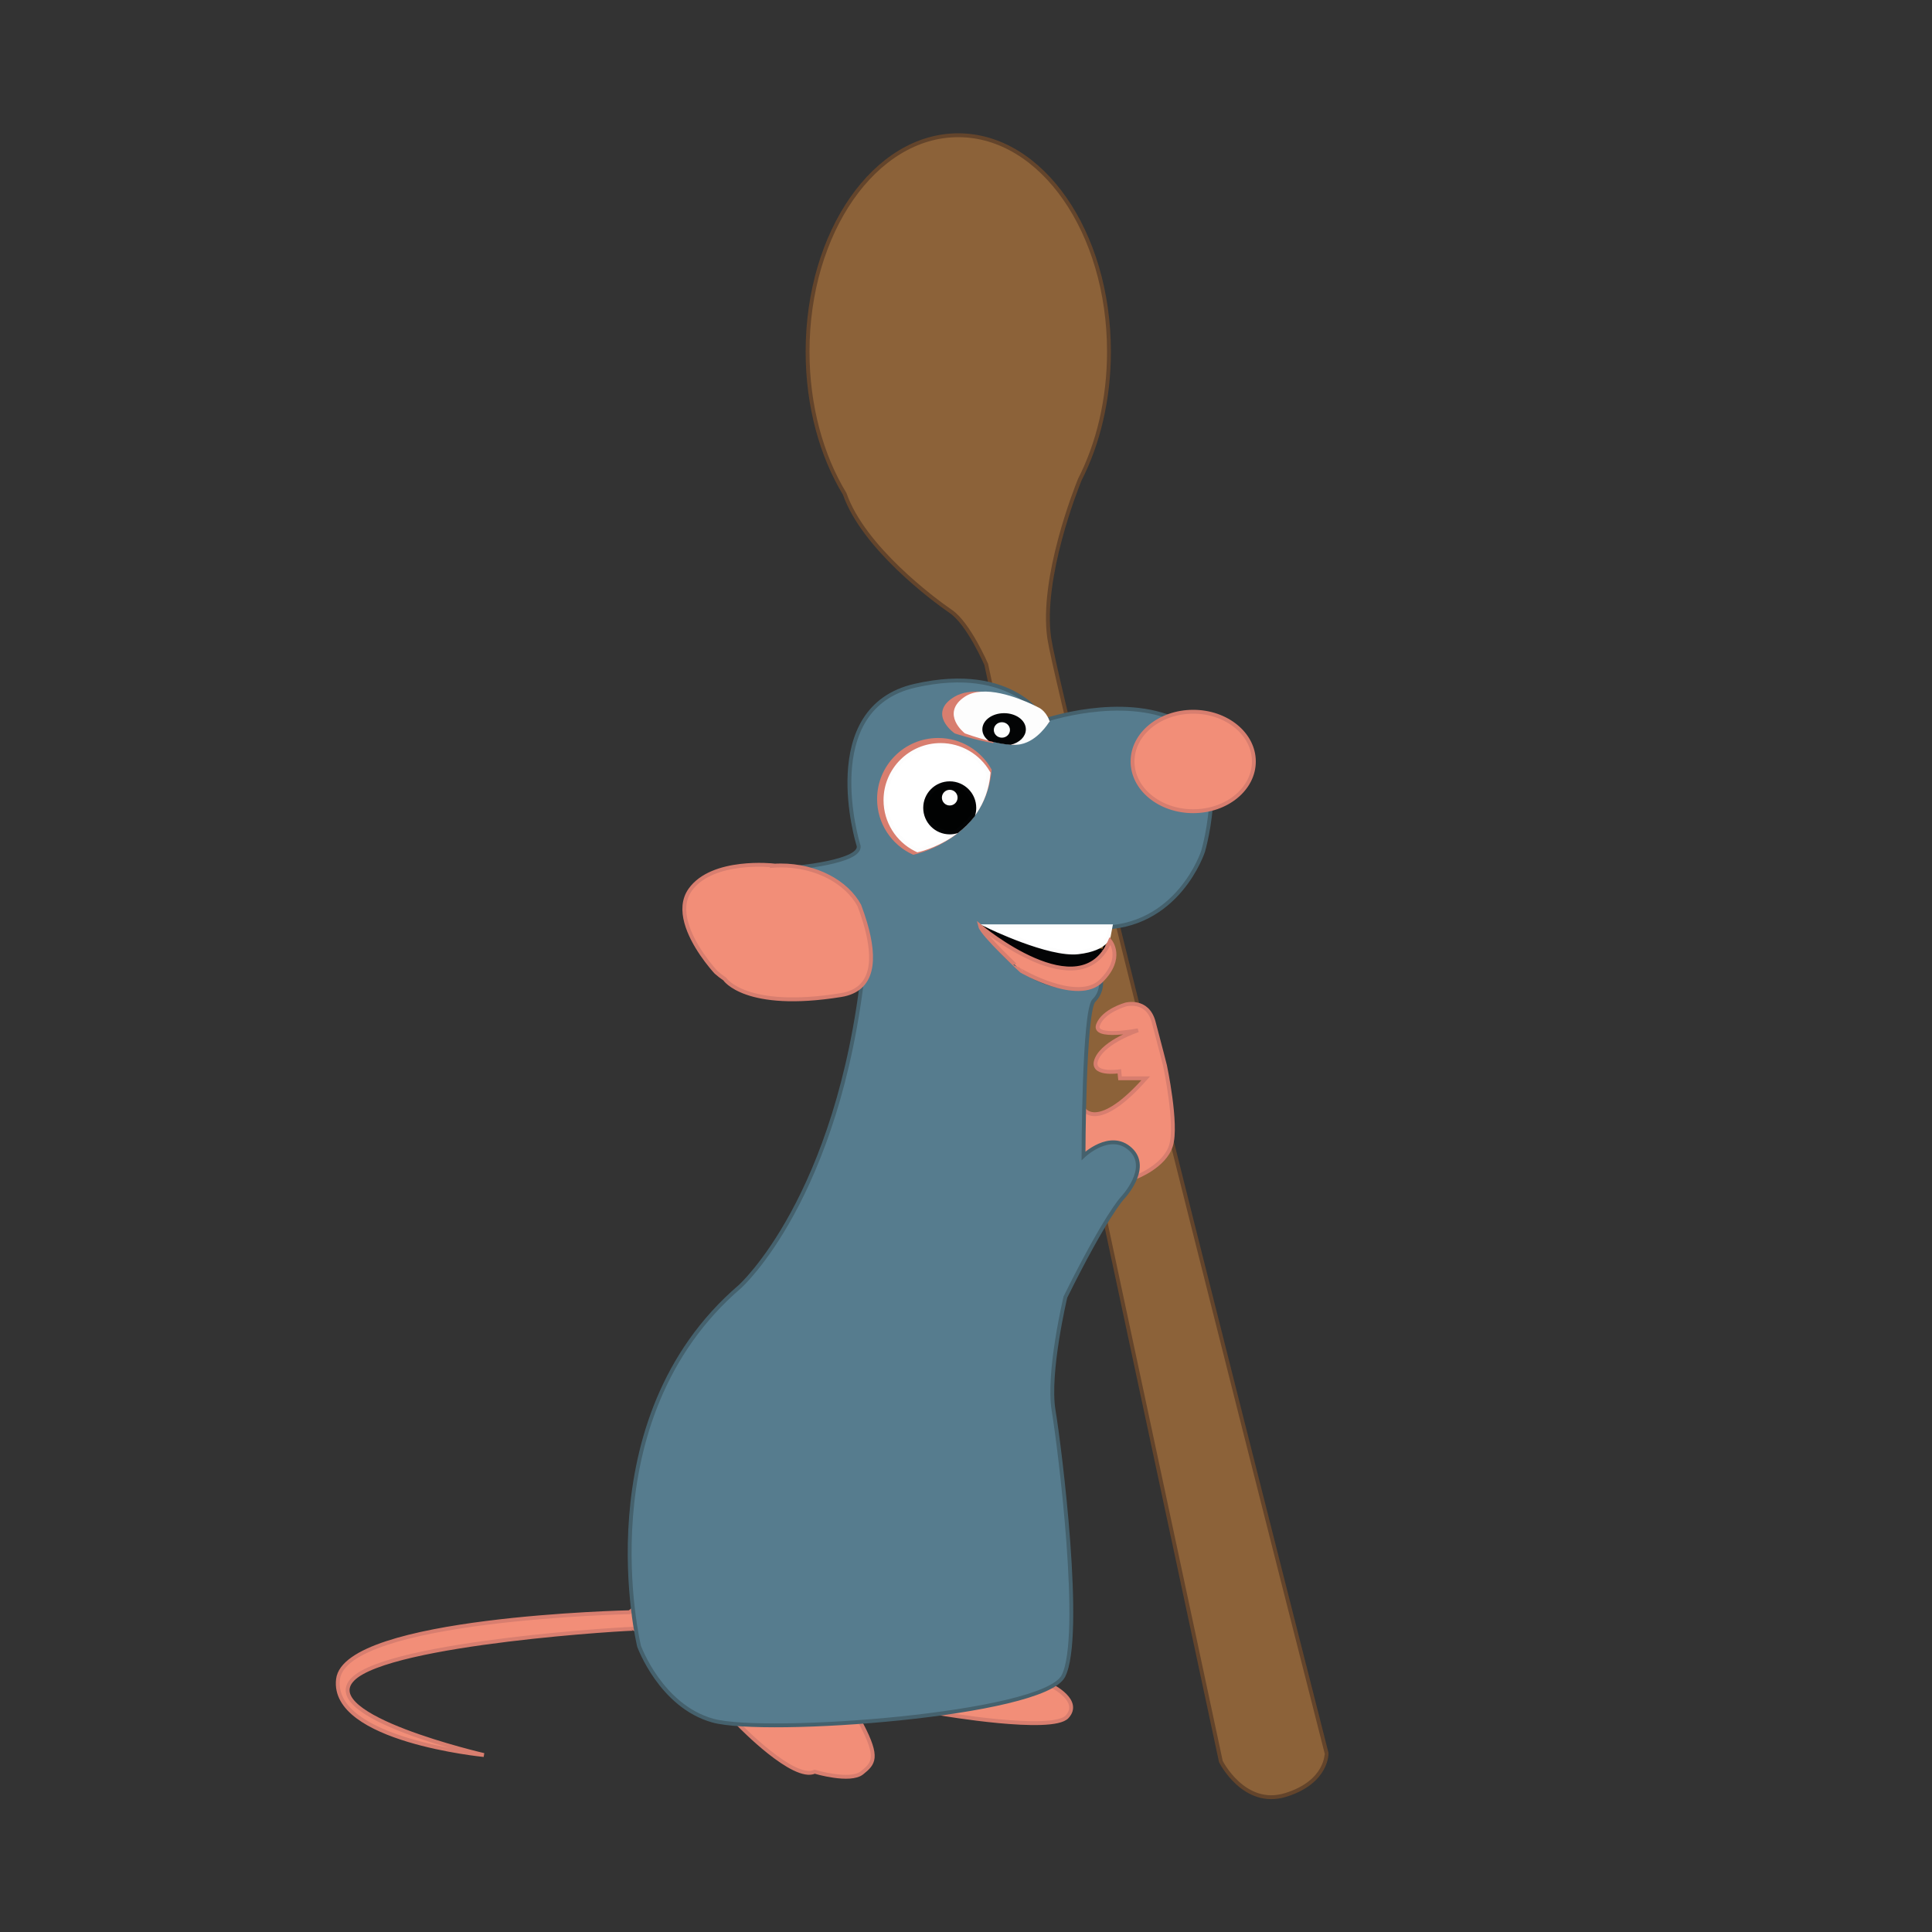 <?xml version="1.0" encoding="utf-8"?>
<!-- Generator: Adobe Illustrator 25.2.1, SVG Export Plug-In . SVG Version: 6.00 Build 0)  -->
<svg version="1.1" id="Rat" xmlns="http://www.w3.org/2000/svg" xmlns:xlink="http://www.w3.org/1999/xlink" x="0px" y="0px"
	 viewBox="0 0 500 500" enable-background="new 0 0 500 500" xml:space="preserve">
<rect x="0" y="0" width="500" height="500" fill="#333333" stroke="none"/>
<path id="spoon" fill="#8C6239" stroke="#63442B" stroke-miterlimit="10" d="M332.76,464.52c-10.8,3.36-16.8-8.64-16.8-8.64
	l-60.72-283.92c0,0-4.56-10.56-9.12-13.68s-22.64-16.57-27.52-30.48c-5.98-9.85-9.6-22.72-9.6-36.8c0-30.93,17.46-56,39-56
	s39,25.07,39,56c0,12.39-2.8,23.84-7.55,33.12c-0.01,0.02-0.02,0.04-0.03,0.08c-0.79,1.94-10.16,25.41-7.86,41.04
	c2.4,16.32,71.76,288.48,71.76,288.48S343.56,461.16,332.76,464.52z"/>
<path fill="#F28E78" stroke="#D87E6F" stroke-miterlimit="10" d="M280.57,287.17c0,0,3.71,5.75,15.95-8.11h-6.66l-0.18-1.8
	c0,0-7.86,1.2-5.82-3.3c2.04-4.5,10.68-7.32,10.68-7.32s-11.7,2.28-10.38-1.38s7.14-5.28,7.14-5.28s5.64-1.56,7.26,4.5
	s2.94,11.28,2.94,11.28s3.24,15.24,1.56,20.7c-1.68,5.46-9.17,8.22-9.17,8.22l-14.83,2.4l-1.38-17.82L280.57,287.17z"/>
<path fill="#F28E78" stroke="#D87E6F" stroke-miterlimit="10" d="M191.4,446.52c0,0,14.04,14.52,19.44,12c0,0,9.18,2.75,12.24,0.29
	c3.06-2.45,4.32-3.95,0-12.29c-4.32-8.34-27.36-8.16-27.36-8.16L191.4,446.52z"/>
<path fill="#F28E78" stroke="#D87E6F" stroke-miterlimit="10" d="M243.48,443.47c0,0,28.88,4.97,32.68,0.83
	c3.8-4.14-3.88-7.95-3.88-7.95l-17.7-1.77L243.48,443.47z"/>
<path fill="#F28E78" stroke="#D87E6F" stroke-miterlimit="10" d="M164.52,421.52c-0.04-0.23-63.72,3.46-73.2,13.06
	c-9.48,9.6,33.9,19.62,33.9,19.62s-39.66-3.84-37.74-19.62c1.92-15.78,75.48-17.34,75.48-17.34l15.48-13.26l-8.64,16.2
	L164.52,421.52z"/>
<path id="body" fill="#567C8E" stroke="#45616D" stroke-miterlimit="10" d="M222.09,218.49c0,0-10.8-35.28,14.76-41.04
	c25.56-5.76,33.48,9,33.48,9s19.84-6.84,34.4,0s6.64,33.84,6.64,33.84s-6.48,20.16-27.36,19.8s-29.64,0-29.64,0
	s9.78,16.08,23.28,15.24c0,0,4.8-0.3,7.2-2.7c0,0,0.9,3.72-1.74,6.3c-2.64,2.58-2.7,40.2-2.7,40.2s6.9-6.6,12.18-1.68
	c5.28,4.92-2.16,12.66-2.16,12.66s-4.26,4.5-14.7,25.56c0,0-4.68,19.62-3.06,29.34c1.62,9.72,7.74,58.68,2.52,68.76
	c-5.22,10.08-77.22,15.3-90.72,11.52s-19.08-19.26-19.08-19.26s-14.22-58.5,26.1-93.06c0,0,25.56-22.84,32.04-82.88
	c0,0,4.14-23.5-19.08-25.39C204.45,224.7,224.13,223.17,222.09,218.49z"/>
<path id="ear" fill="#F28E78" stroke="#D87E6F" stroke-miterlimit="10" d="M217.68,257.52c-24.84,4.02-30.14-4.17-30.14-4.17
	c-0.8-0.54-1.55-1.12-2.24-1.74c0,0-0.01-0.01-0.02-0.02c-0.21-0.22-1.9-2.08-3.7-4.72c0,0-0.01-0.01-0.01-0.02
	c-3.11-4.59-6.51-11.56-2.95-16.57c5.76-8.1,21.6-6.3,21.6-6.3l-0.05,0.07c0.62-0.05,1.25-0.07,1.88-0.07
	c9.18,0,17.05,4.29,20.35,10.38c0.57,1.51,1.07,3,1.5,4.44C226.75,248.42,226.12,256.15,217.68,257.52z"/>
<ellipse fill="#F28E78" stroke="#D87E6F" stroke-miterlimit="10" cx="308.8" cy="197.07" rx="15.7" ry="12.87"/>
<path fill="#D87E6F" stroke="#D87E6F" stroke-miterlimit="10" d="M256.12,199.28c-0.04,0.41-0.08,0.81-0.13,1.2
	c-0.6,4.43-2.27,7.93-4.4,10.69c-1.29,1.65-2.73,3.04-4.21,4.19c-4.03,3.16-8.3,4.6-10.1,5.11c-0.56,0.15-0.88,0.22-0.88,0.22
	c-5.26-2.41-8.91-7.73-8.91-13.9c0-8.45,6.85-15.3,15.3-15.3C248.51,191.49,253.5,194.63,256.12,199.28z"/>
<path fill="#FFFFFF" stroke="#FDFDFD" stroke-miterlimit="10" d="M255.69,199.83c-2.47-4.19-7.04-7.02-12.27-7.02
	c-7.87,0-14.26,6.4-14.26,14.28c0,5.56,3.18,10.39,7.82,12.73c0.16,0.08,0.32,0.16,0.49,0.24c0,0,16.96-3.55,18.37-19.98
	C255.79,200,255.74,199.91,255.69,199.83z"/>
<path fill="#010202" stroke="#030405" stroke-miterlimit="10" d="M252.15,209.07c0,0.66-0.1,1.29-0.29,1.89
	c-1.29,1.65-2.73,3.04-4.21,4.19c-0.59,0.18-1.21,0.28-1.86,0.28c-3.51,0-6.36-2.85-6.36-6.36s2.85-6.36,6.36-6.36
	S252.15,205.56,252.15,209.07z"/>
<circle fill="#FFFFFF" stroke="#FDFDFD" stroke-miterlimit="10" cx="245.79" cy="206.43" r="1.53"/>
<path fill="#D87E6F" stroke="#D87E6F" stroke-miterlimit="10" d="M257.15,191.82c-4.76-0.8-9.83-2.46-9.83-2.46s-6.72-4.68,0-8.64
	c1.81-1.06,4.14-1.36,6.59-1.21c6.66,0.38,14.17,3.97,14.17,3.97s1.92,0.6,3,3.12c0,0,0,0-0.01,0.01c-0.19,0.28-3.26,4.7-7.91,5.51
	c-0.35,0.06-0.74,0.1-1.15,0.12c-0.18,0.01-0.36,0.01-0.54,0.01c0.05,0,0.09-0.01,0.13-0.03"/>
<path fill="#FDFDFD" stroke="#FDFDFD" stroke-miterlimit="10" d="M271.08,186.6c0,0,0,0-0.01,0.01c-0.16,0.28-2.89,4.7-7.03,5.51
	c-0.58,0.12-1.27,0.15-2.03,0.12c-0.13-0.01-0.27-0.01-0.41-0.02c-1.65-0.12-3.57-0.5-5.36-0.95c-3.35-0.84-6.27-1.91-6.27-1.91
	s-5.97-4.68,0-8.64c1.13-0.74,2.48-1.11,3.94-1.21c6.29-0.46,14.5,3.97,14.5,3.97S270.12,184.08,271.08,186.6z"/>
<path fill="#030405" stroke="#030405" stroke-miterlimit="10" d="M264.99,188.76c0,1.62-1.46,3-3.48,3.49
	c-1.65-0.12-3.57-0.5-5.36-0.95c-0.87-0.66-1.42-1.55-1.42-2.54c0-2.04,2.3-3.69,5.13-3.69S264.99,186.72,264.99,188.76z"/>
<ellipse fill="#FDFDFD" stroke="#FDFDFD" stroke-miterlimit="10" cx="259.29" cy="188.91" rx="1.59" ry="1.5"/>
<path fill="#030405" stroke="#030405" stroke-miterlimit="10" d="M255.4,240.27c0,0,17.45,16.84,23.4,12.83c0,0,4.85,1.38,6.96-7.03
	C285.76,246.08,280.34,245.96,255.4,240.27z"/>
<path fill="#FFFFFF" stroke="#FDFDFD" stroke-miterlimit="10" d="M255.84,239.73c0,0,15.65,7.6,23.21,6.72s7.91-4.28,7.91-4.28
	l0.46-2.44H255.84z"/>
<path fill="#F28E78" stroke="#D87E6F" stroke-miterlimit="10" d="M253.68,239.73c0,0,26.01,21.83,33.6,3.78c0,0,3.73,4.39-2.3,10.35
	s-20.68-2.61-20.68-2.61S254.2,241.83,253.68,239.73z"/>
</svg>
